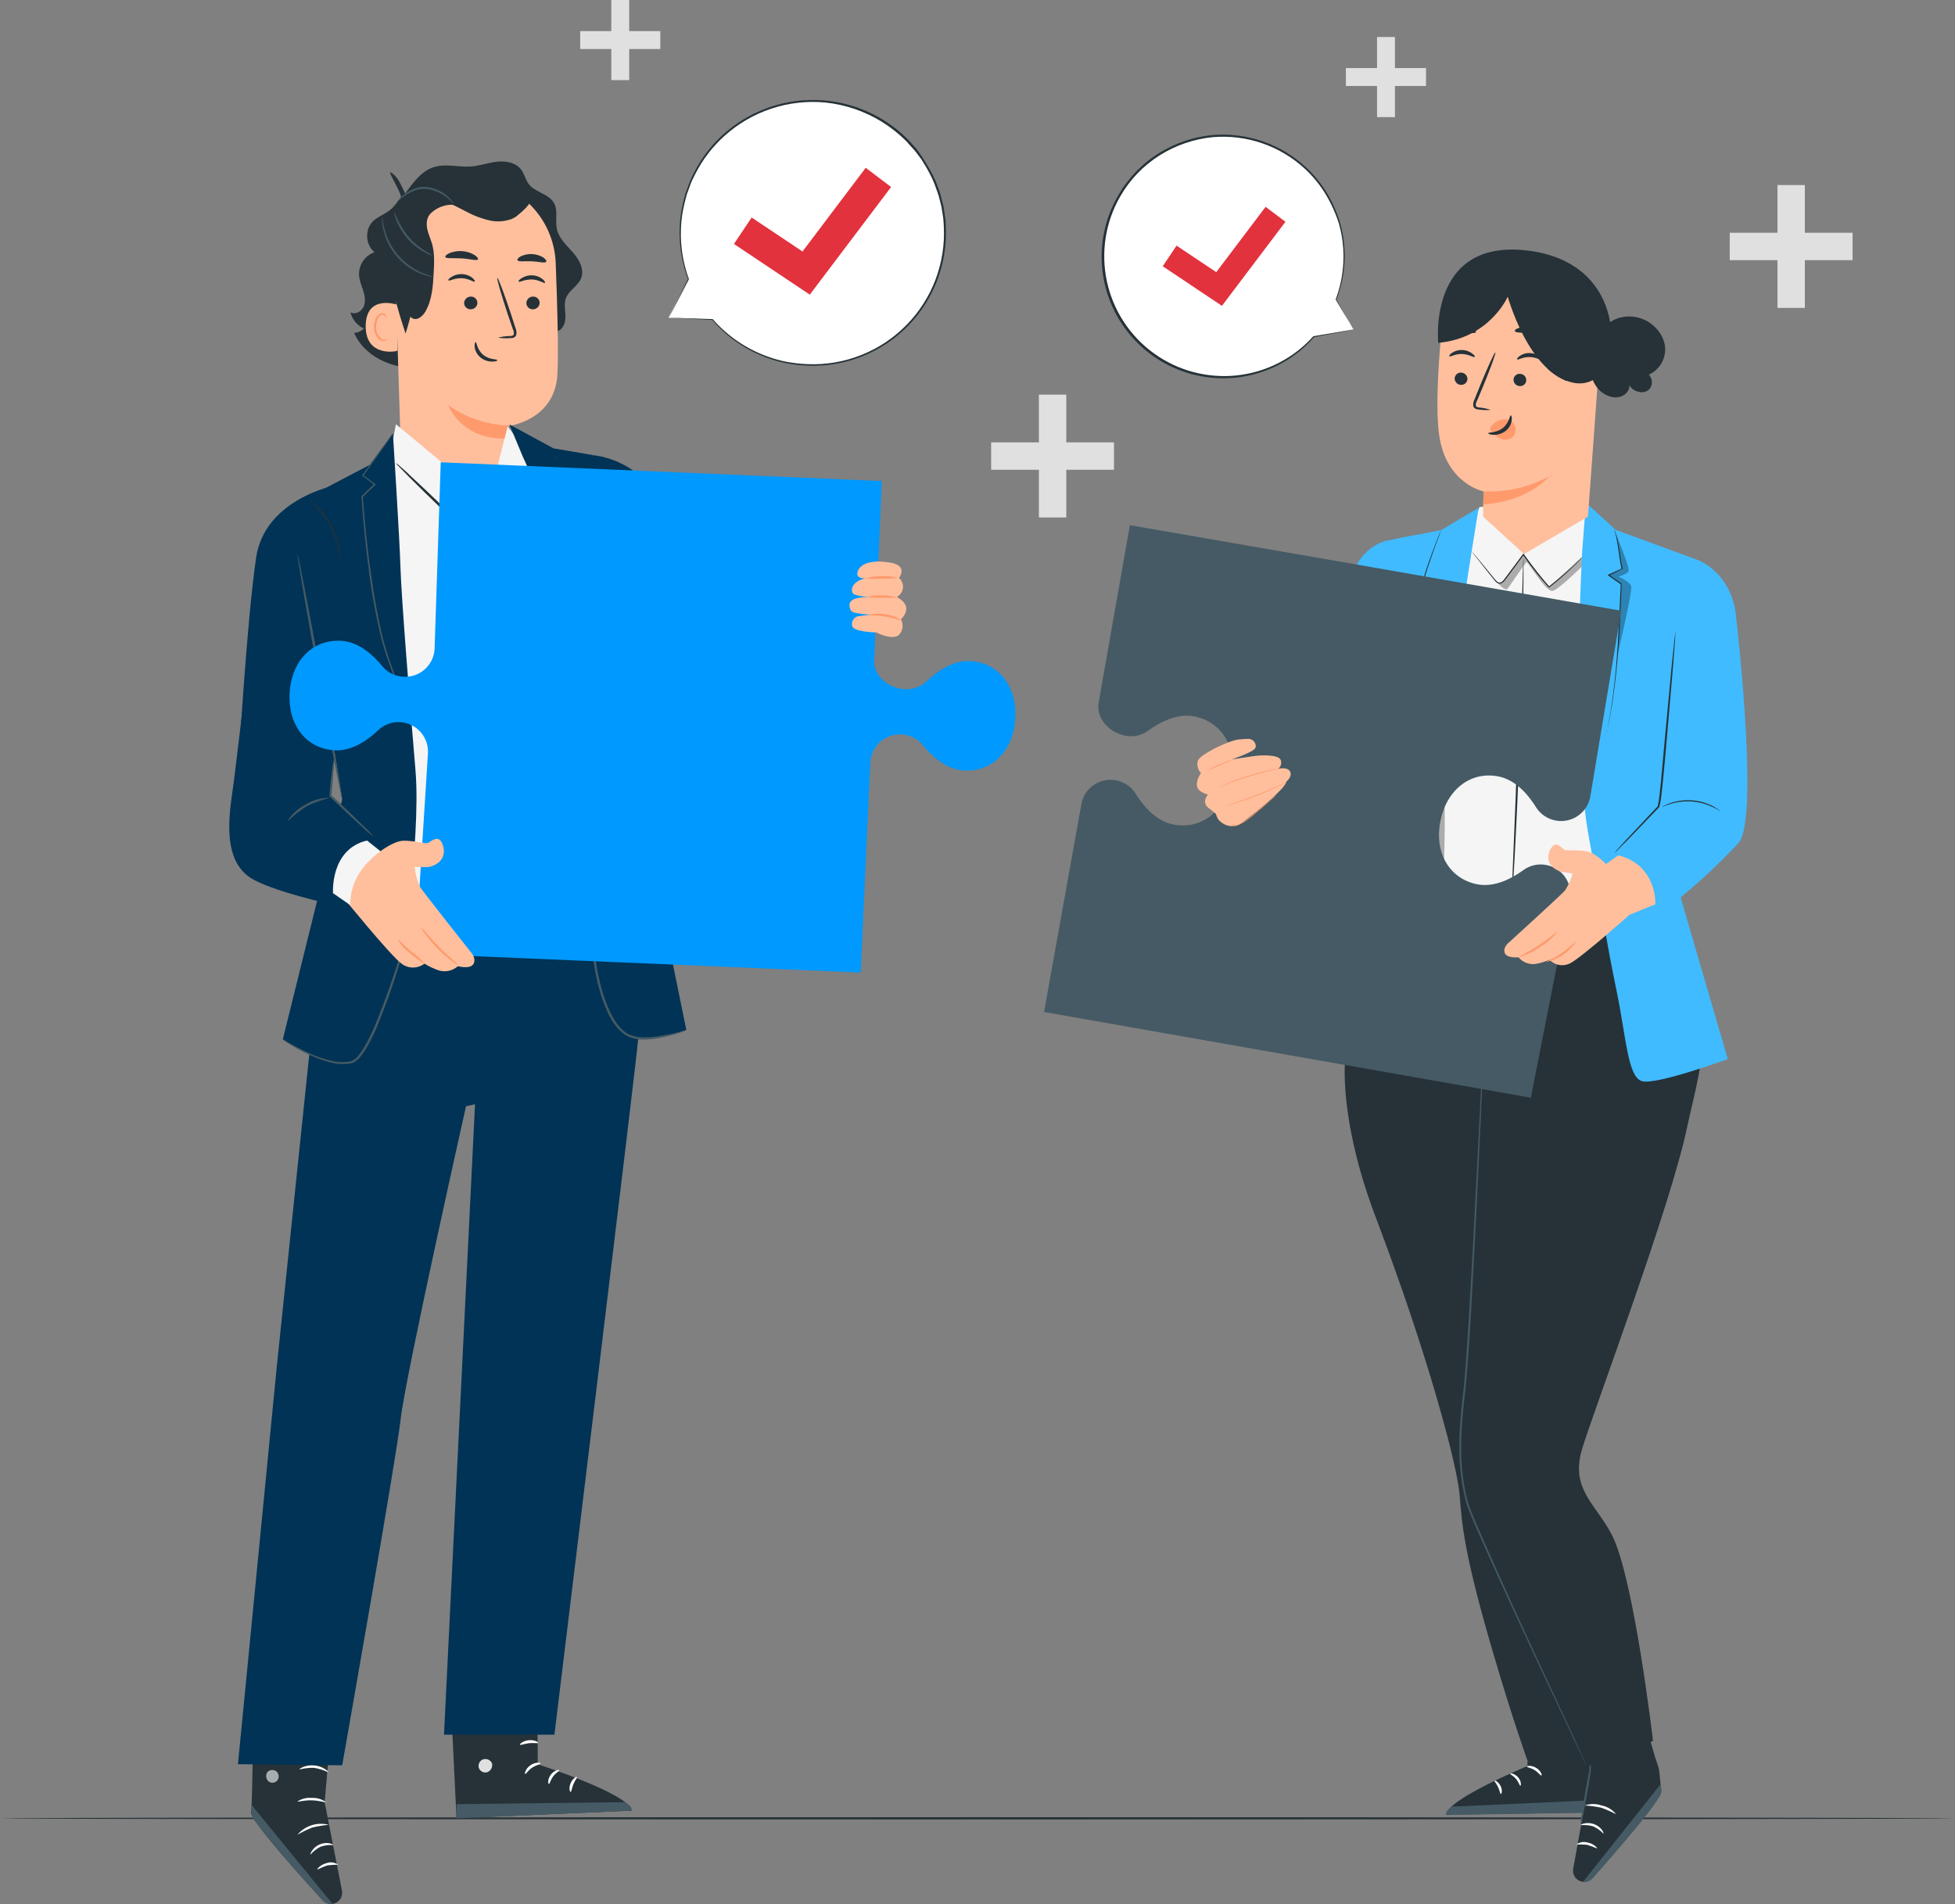 <?xml version="1.0" encoding="UTF-8"?>
<svg id="Layer_1" data-name="Layer 1" xmlns="http://www.w3.org/2000/svg" viewBox="0 0 1944.58 1894">
  <rect x="0" y="0" width="1944.58" height="1894" fill="#808080" stroke="none"/>
  <defs>
    <style>
      .cls-1 {
        fill: #ff9a6c;
      }

      .cls-1, .cls-2, .cls-3, .cls-4, .cls-5, .cls-6, .cls-7, .cls-8, .cls-9, .cls-10, .cls-11, .cls-12 {
        stroke-width: 0px;
      }

      .cls-2 {
        fill: #000;
      }

      .cls-3 {
        fill: #e0e0e0;
      }

      .cls-4 {
        fill: #455a64;
      }

      .cls-5 {
        fill: #f5f5f5;
      }

      .cls-6 {
        fill: #09f;
      }

      .cls-7 {
        fill: #035;
      }

      .cls-8 {
        fill: #40bbff;
      }

      .cls-9 {
        fill: #e2323d;
      }

      .cls-10 {
        fill: #263238;
      }

      .cls-11 {
        fill: #ffbf9d;
      }

      .cls-13 {
        opacity: .3;
      }

      .cls-14 {
        opacity: .6;
      }

      .cls-12 {
        fill: #fff;
      }
    </style>
  </defs>
  <path class="cls-10" d="M353.42,320.27c2.32,2.79,5.23,5.01,8.53,6.52-2.56,2.64-6.04,4.2-9.72,4.36,9.92,23.1,36.79,35.16,61.9,35.2,25.11.04,49.18-9.59,72.46-19.06l67.62-17.87c5.91-1.38,8.34-8.62,8.23-14.72-.1-6.09-1.58-12.43.47-18.14,2.96-7.82,12.02-12,15.11-19.76,3.5-8.83-1.96-18.67-8.23-25.79-6.28-7.12-13.85-13.92-15.91-23.22-1.83-8.54,1.44-18.18-2.82-25.79-5.25-9.39-19.02-10.56-25.4-19.21-3-4.2-4.05-9.65-7.12-13.87-5.21-7.18-15.25-9.04-24.06-8.09-8.81.95-17.29,4.16-26.14,4.8-12.14.89-24.68-3.05-36.35.47-12.84,3.87-20.69,15.29-29.02,26.33l-2.68-5.62c-2.88-6.03-6.13-12.47-12.04-15.6-3.06-1.51,13.46,24.71,10.08,25.21-1.81,2.07.68.55-1.81,2.88-2.41,2.41-.6-1.52-1.38,1.79-.78,3.32,1.18-1.6-1.04,1.31-2,2.63.37-.46-1.64,1.96,0,2.07-3.69.16-.36.89-4.09,1.01,4.14.76,0,0-2.23,2.19-4.66,4.17-7.27,5.91-4.57,2.98-9.82,5.04-13.75,8.85-8.44,8.03-7.68,23.61,1.48,30.88-4.66,1.62-8.68,4.69-11.46,8.77-2.78,4.08-4.17,8.94-3.96,13.87.25,5.29,2.49,10.42,4.12,15.58,1.63,5.17,2.63,10.89.49,15.85-2.14,4.96-8.46,8.38-13.17,5.72.87,3.52,2.53,6.79,4.85,9.58Z"/>
  <path class="cls-3" d="M625.84,0h-17.8v79.69h17.8V0Z"/>
  <path class="cls-3" d="M577.1,30.95v17.8h79.69v-17.8h-79.69Z"/>
  <path class="cls-3" d="M1060.61,392.56h-27.26v122.19h27.26v-122.19Z"/>
  <path class="cls-3" d="M985.86,440.04v27.26h122.19v-27.26h-122.19Z"/>
  <path class="cls-3" d="M1387.5,36.81h-17.8v79.69h17.8V36.81Z"/>
  <path class="cls-3" d="M1338.71,67.71v17.8h79.69v-17.8h-79.69Z"/>
  <path class="cls-3" d="M1795.25,184.09h-27.26v122.2h27.26v-122.2Z"/>
  <path class="cls-3" d="M1720.5,231.53v27.26h122.2v-27.26h-122.2Z"/>
  <path class="cls-10" d="M1944.58,1808.82c0,.59-435.52,1.09-972.25,1.09s-972.33-.5-972.33-1.09,435.26-1.17,972.29-1.17,972.29.59,972.29,1.17Z"/>
  <path class="cls-12" d="M1346.29,327.68l-39.61,7.08c-19.9,22.47-47.48,36.69-77.33,39.85-29.85,3.17-59.8-4.95-83.97-22.74-24.17-17.8-40.81-43.99-46.65-73.43-5.84-29.44-.45-60,15.1-85.67,15.55-25.67,40.14-44.6,68.94-53.06,28.8-8.46,59.71-5.85,86.68,7.33,26.97,13.18,48.03,35.96,59.05,63.88,11.02,27.92,11.2,58.95.5,86.99l17.3,29.77Z"/>
  <path class="cls-10" d="M1346.29,327.68s-.46-.67-1.26-1.97l-3.4-5.74-13.02-21.9h.71c-.09.08-.2.12-.31.12s-.23-.04-.31-.12c-.06-.08-.09-.17-.09-.27s.03-.19.09-.27c6.91-18.43,9.19-38.27,6.66-57.79-.81-6.14-2.09-12.2-3.85-18.13-2.01-6.3-4.5-12.43-7.46-18.34-6.33-13.16-15.05-25.03-25.71-35.01-12.28-11.45-26.82-20.2-42.69-25.68-15.87-5.48-32.71-7.57-49.44-6.14-18.5,1.83-36.34,7.9-52.13,17.71-16.6,10.29-30.34,24.57-39.99,41.54-14.62,25.56-19.26,55.63-13.04,84.41,6.23,28.78,22.89,54.24,46.77,71.47,23.88,17.23,53.29,25.01,82.57,21.85,29.28-3.17,56.35-17.05,75.99-38.99h.25l29.31-4.9,7.67-1.26,2.68-.42-2.47.54-7.45,1.42-29.61,5.57h.29c-13.19,15.08-29.97,26.61-48.79,33.5-23.35,8.55-48.76,9.7-72.79,3.29-24.02-6.42-45.48-20.08-61.46-39.14-15.98-19.05-25.68-42.57-27.81-67.35-2.12-24.77,3.45-49.6,15.94-71.09l3.9-6.49c1.42-2.05,2.93-4.19,4.39-6.07,2.99-3.98,6.21-7.78,9.63-11.39,1.63-1.84,3.6-3.39,5.36-5.07,1.74-1.73,3.59-3.35,5.53-4.86,3.79-3.05,7.78-5.85,11.93-8.38,16.07-9.98,34.23-16.12,53.06-17.97,17.03-1.43,34.17.73,50.31,6.35,16.14,5.62,30.91,14.57,43.37,26.27,10.77,10.16,19.56,22.23,25.92,35.6,2.93,6.08,5.36,12.38,7.28,18.84,1.75,6.02,3.01,12.16,3.77,18.38,2.45,19.73-.04,39.76-7.24,58.29l-.75-.42c.09-.07.2-.11.31-.11s.22.04.31.11l12.56,22.49,3.23,5.69,1.26,1.8Z"/>
  <path class="cls-9" d="M1215.42,304.23l-58.88-39.36,13.74-20.52,39.49,26.38,49.08-64.99,19.73,14.91-63.15,83.59Z"/>
  <path class="cls-12" d="M664.87,316.09l19.72-38.82c-8.13-21.98-10.25-45.73-6.13-68.81,4.12-23.07,14.33-44.62,29.57-62.43,15.24-17.8,34.96-31.21,57.12-38.84,22.16-7.63,45.96-9.2,68.93-4.55,20.53,4.11,39.79,13.05,56.18,26.1,16.38,13.05,29.41,29.81,38.02,48.9,8.6,19.09,12.52,39.96,11.43,60.88-1.09,20.91-7.14,41.27-17.68,59.37-10.53,18.1-25.23,33.43-42.87,44.71-17.65,11.28-37.72,18.19-58.57,20.15-20.85,1.96-41.87-1.08-61.3-8.88-19.43-7.79-36.73-20.11-50.45-35.94l-43.97-1.84Z"/>
  <path class="cls-10" d="M664.87,316.09h2.93l8.37.25,32.5,1.09-.42.67c-.07-.11-.09-.23-.06-.35.03-.12.1-.23.21-.29.1-.07.23-.09.35-.06.12.03.23.1.3.21,14.44,16.45,32.74,29.04,53.27,36.64,6.35,2.38,12.9,4.25,19.55,5.57,7.15,1.34,14.39,2.15,21.65,2.43,18.11.71,36.17-2.37,53.03-9.04,16.86-6.67,32.14-16.78,44.87-29.68,12.73-12.91,22.62-28.33,29.06-45.27,6.43-16.95,9.26-35.05,8.3-53.15-.21-2.55-.21-5.15-.5-7.71-.29-2.55-.8-5.11-1.21-7.66l-.59-3.85c-.25-1.26-.63-2.51-.92-3.77l-1.97-7.62c-.67-2.51-1.76-4.94-2.6-7.41-.82-2.51-1.77-4.97-2.85-7.37-2.16-4.86-4.6-9.59-7.33-14.15-1.42-2.26-2.68-4.61-4.19-6.83l-4.73-6.41-2.43-2.97-2.64-2.93-5.27-5.9c-7.34-7.36-15.51-13.85-24.33-19.35-17.11-10.58-36.4-17.15-56.41-19.22-18.16-1.69-36.47.41-53.78,6.18-17.3,5.77-33.22,15.07-46.73,27.32-11.82,10.7-21.57,23.47-28.77,37.69-1.55,3.39-3.48,6.62-4.65,10.05l-3.69,10.09c-1.89,6.52-3.4,13.15-4.52,19.85-3.25,21.65-1,43.77,6.53,64.32.04.12.04.25,0,.38-6.49,12.56-11.47,22.03-14.87,28.6l-3.89,7.41c-.88,1.68-1.38,2.55-1.38,2.55l1.17-2.43c.84-1.76,2.05-4.19,3.64-7.41l14.49-29.31v.38c-7.8-20.66-10.24-42.97-7.07-64.82,1.09-6.78,2.57-13.49,4.44-20.1l3.73-10.22c1.35-3.49,2.89-6.9,4.61-10.22,7.25-14.42,17.09-27.4,29.02-38.28,25.44-23.06,58.8-35.42,93.13-34.49,34.33.93,66.97,15.07,91.13,39.47l5.36,5.99,2.72,2.97,2.39,3.22,4.44,6.57c1.51,2.22,2.85,4.61,4.19,6.95,2.79,4.5,5.29,9.17,7.49,13.99,1.26,2.39,1.93,5.03,2.93,7.5,1,2.47,1.97,4.98,2.64,7.54l1.97,7.75c.3,1.26.71,2.55.96,3.85l.59,3.89c.42,2.6.79,5.19,1.21,7.79.42,2.6.33,5.23.5,7.83.95,18.35-1.93,36.7-8.47,53.87-6.54,17.17-16.58,32.8-29.5,45.87-12.91,13.07-28.41,23.31-45.5,30.06-17.09,6.75-35.4,9.86-53.76,9.14-7.35-.28-14.68-1.13-21.9-2.55-28.48-5.82-54.21-20.93-73.16-42.97l.75-.5c.07.09.11.2.11.31s-.04.22-.11.31h-.25l-32.79-1.72-8.37-.46-2.93-.08Z"/>
  <path class="cls-10" d="M1519.28,1752.03v4.77s-80.11,33.04-80.82,48.33l159.63-2.35-2.93-53.1c-11.74,5.81-24.59,9.03-37.69,9.44-13.09.4-26.12-2.01-38.2-7.09Z"/>
  <path class="cls-4" d="M1598.13,1802.79l-.71-12.56-152.72,6.91s-7.07,3.18-6.2,8.38l159.63-2.72Z"/>
  <path class="cls-12" d="M1518.78,1757.39c0,.75,3.94,1.05,7.79,3.52,3.85,2.47,5.95,5.7,6.66,5.36.72-.33-.5-4.81-5.23-7.66-4.73-2.85-9.42-2.05-9.21-1.22Z"/>
  <path class="cls-12" d="M1502.11,1764.42c0,.75,3.22,2.01,5.95,5.28,2.72,3.27,3.48,6.74,4.19,6.7.71-.04,1.21-4.48-2.22-8.38-3.43-3.9-7.91-4.36-7.91-3.61Z"/>
  <path class="cls-12" d="M1492.9,1784.62c.71,0,1.76-3.77-.33-8-2.1-4.23-5.74-5.91-6.03-5.24-.29.67,1.97,2.89,3.6,6.41,1.63,3.52,2.01,6.74,2.77,6.83Z"/>
  <path class="cls-10" d="M1633.44,1703.91l-67.97,19.01,16.96,38.53-17.63,97.53c-.49,2.68.03,5.44,1.45,7.75,1.42,2.32,3.65,4.03,6.25,4.81,2.02.57,4.17.56,6.19-.02,2.02-.58,3.84-1.72,5.24-3.29,14.99-16.75,69.85-78.98,68.55-86.56l-2.18-20.27c-.46-4.19-4.52-14.2-4.52-15.12l-12.35-42.38Z"/>
  <path class="cls-4" d="M1574.52,1872.05l77.34-97.32.38,4.44c.28,1.82.14,3.68-.41,5.44-.54,1.76-1.48,3.38-2.73,4.73-6.07,9.8-23.33,32.03-64.87,79.02-1.21,1.35-2.72,2.39-4.41,3.03-1.69.64-3.51.87-5.3.66Z"/>
  <path class="cls-12" d="M1594.91,1824.06c-2.89-3.05-6.35-5.53-10.17-7.28-4.08-1.16-8.34-1.56-12.56-1.17,0-.25,1.17-1.21,3.68-1.76,3.26-.67,6.64-.41,9.76.75,3.11,1.13,5.83,3.14,7.83,5.78,1.38,2.01,1.72,3.56,1.47,3.68Z"/>
  <path class="cls-12" d="M1588.51,1838.76c-3.24-1.41-6.55-2.63-9.93-3.64-3.52-.31-7.06-.42-10.59-.33,1.57-1.16,3.4-1.94,5.32-2.28,1.93-.33,3.9-.21,5.78.35,6.49,1.26,9.97,5.57,9.42,5.91Z"/>
  <path class="cls-12" d="M1607.51,1804.76c-4.81-2.56-9.81-4.76-14.95-6.58-5.37-1.11-10.82-1.84-16.29-2.18,5.42-1.91,11.33-1.91,16.75,0,5.72,1.1,10.85,4.21,14.49,8.75Z"/>
  <path class="cls-4" d="M1581.63,1748.22c.68,4.33.94,8.72.8,13.11-.84,5.65-2.05,12.9-3.39,20.73-1.63,9.26-3.23,17.63-4.48,23.7-.47,3.31-1.29,6.57-2.43,9.72.01-3.35.36-6.69,1.05-9.96.88-6.11,2.22-14.53,3.85-23.83,1.38-7.83,2.72-15.04,3.85-20.6-.1-4.3.16-8.6.75-12.85Z"/>
  <path class="cls-10" d="M1678.33,1120.37c5.36-25.84,18.93-72.57,13.61-94.1-12.56-49.87-34.13-78.73-63.82-142.04h-22.07l-211.81-3.69-17.34,38.44c-19.26,51.8-32.41,82.71-37.69,120.6-6.24,43.64,4.69,106.87,28.98,170.73,52.35,137.82,81.58,248.03,83.75,277.73,2.18,29.69,5.15,60.34,32.71,154.36,20.06,68.64,34.92,109.63,34.92,109.63,20.94,11.81,43.01,14.99,63.15,3.52l61.48-23.7s-18.85-161.85-40.83-204.82c-15.83-30.9-41.87-45.56-29.65-85.85,12.23-40.29,88.19-241.46,104.61-320.82Z"/>
  <path class="cls-4" d="M1430.42,989.67c.31.34.59.7.84,1.09l2.35,3.22,8.96,12.77,33.5,48.28v.42c-1.63,18.09-2.26,39.07-3.39,62.48-1.13,23.41-2.35,49.12-3.64,76.76-1.3,27.64-3.01,57.2-4.6,88.15-1.59,30.95-3.43,63.36-6.53,96.65-3.22,27.68-6.07,54.9-3.73,81.03.63,6.53,1.42,12.98,2.64,19.31,1.07,6.26,2.61,12.43,4.61,18.47,4.18,11.73,9.46,23.12,14.28,34.17,19.56,44.27,37.69,83.75,53.1,117.05l36.52,78.56,9.84,21.44c1.05,2.39,1.89,4.19,2.51,5.57.63,1.38.8,1.93.8,1.93,0,0-.38-.59-1.01-1.84l-2.68-5.49c-2.39-4.94-5.78-12.1-10.17-21.23l-36.89-78.43c-15.41-33.17-33.88-72.66-53.52-116.88-4.86-11.1-9.97-22.32-14.45-34.3-2.01-6.11-3.57-12.37-4.65-18.72-1.26-6.41-2.1-12.9-2.72-19.47-2.39-26.42.46-53.81,3.68-81.49,3.1-33.12,4.69-65.58,6.58-96.32,1.88-30.74,3.31-60.51,4.77-88.15,1.47-27.64,2.72-53.39,3.94-76.76,1.22-23.37,1.97-44.39,3.73-62.48v.37c-14.16-20.94-25.38-37.31-33.12-48.62l-8.71-12.94-2.18-3.35c-.26-.4-.47-.82-.63-1.26Z"/>
  <path class="cls-5" d="M1458.64,537.2l13.02-32.88,77.51-4.18,31.66,4.18,3.48,9.13,21.48,380.15s-75.08,15.16-112.61,9.88c-37.52-5.27-81.7-22.4-81.7-22.4v-216.21l47.15-127.68Z"/>
  <path class="cls-10" d="M1575.31,552.65s0,.25-.54.67l-1.68,1.89c-1.46,1.63-3.68,4.19-6.62,6.87-7.99,7.93-16.47,15.35-25.38,22.23l-.38.3-.29-.38c-8.39-9.19-16.16-18.91-23.28-29.11-.79-1.13-1.55-2.3-2.3-3.35h.96c-6.66,8.92-12.94,17.38-18.64,25.12-.74.99-1.61,1.86-2.6,2.6-.5.4-1.08.69-1.7.87-.62.17-1.27.22-1.91.14-1.19-.26-2.27-.87-3.1-1.76-.84-.84-1.47-1.72-2.14-2.51l-7.37-9.21-10.55-13.36-2.8-3.64c-.34-.41-.65-.84-.92-1.3l1.09,1.17,2.97,3.52,10.85,13.11,7.46,9.13c1.34,1.59,2.68,3.52,4.69,3.85,2.01.33,3.81-1.42,5.2-3.22l18.55-25.13.46-.67.46.67,2.26,3.31c7.11,10.16,14.83,19.88,23.12,29.1h-.71c8.93-6.78,17.47-14.07,25.59-21.81,2.97-2.85,5.23-5.11,6.83-6.66l1.8-1.76c.18-.25.39-.47.63-.67Z"/>
  <g class="cls-13">
    <path class="cls-2" d="M1486.74,576.77s9.84,12.1,12.56,9.04c2.72-3.06,17.34-25.59,19.05-26.5,1.72-.92,19.35,30.65,26.26,28.47,6.91-2.17,31.53-26.84,31.53-26.84l.46-9.67-35.85,32.62-25.42-32.54-21.44,27.85s-4.52,3.69-7.16-2.43Z"/>
  </g>
  <path class="cls-10" d="M1503.24,905.8c-.1-1.19-.1-2.38,0-3.56,0-2.51,0-5.95.33-10.22.38-9.05.88-21.82,1.51-37.69,1.34-31.7,3.14-75.38,4.81-123.83,1.68-48.45,2.89-92.13,3.77-123.87.42-15.7.8-28.48,1.05-37.69.17-4.27.29-7.67.37-10.18,0-1.19.1-2.38.3-3.56.1,1.18.1,2.38,0,3.56v10.22c0,9.09-.21,21.86-.38,37.69-.46,31.7-1.47,75.38-3.1,123.91-1.63,48.54-3.73,92.13-5.44,123.83-.92,15.66-1.67,28.43-2.22,37.69-.3,4.18-.54,7.66-.75,10.22,0,1.16-.09,2.32-.25,3.48Z"/>
  <g class="cls-13">
    <path class="cls-2" d="M1434.94,752.35l-40.7,267.22,3.14,28.94c3.56,4.19,10.72,2.72,14.32-1.3,3.26-4.36,5.2-9.56,5.61-14.99,15.62-92.42,24-186.4,17.63-279.86Z"/>
  </g>
  <path class="cls-8" d="M1377.65,538.2c-7.47,2.41-14.25,6.59-19.75,12.19-5.5,5.6-9.56,12.45-11.83,19.97l-48.49,171.06,39.78,117.25,41.54-70.69,29.32-255.82-30.57,6.03Z"/>
  <path class="cls-8" d="M1433.68,527.23l-46.06,9-12.9,244.52c0,3.01,3.01,50.25,3.01,50.25l-79.56,177.64c17.75,31.66,65.75,46.52,99.58,54.44,0,0,34.26-242.88,36.47-296.4,2.22-53.52,36.6-261.6,36.6-261.6l-37.15,22.15Z"/>
  <path class="cls-10" d="M1308.14,988.5l.3-.8,1-2.35,3.85-8.96c3.39-7.83,8.37-19.14,14.49-33.25l49.58-112.56v.25c-.38-12.1-.84-24.67-1.42-37.69-1.34-28.94-2.93-56.54-3.98-81.62-1.05-25.09-1.72-47.74-1.93-66.75-.21-19.01,0-34.38,0-44.97,0-5.28.21-9.38.29-12.23v-4.27,16.5c0,10.59,0,26,.3,44.97.29,18.97,1,41.58,2.18,66.71,1.17,25.12,2.59,52.68,4.18,81.62.59,12.85,1.05,25.46,1.38,37.69v.25l-49.92,112.44c-6.28,14.03-11.31,25.12-14.83,33.08-1.72,3.85-3.1,6.83-4.19,8.88-.46,1-.79,1.76-1.09,2.3-.04.26-.11.51-.21.75Z"/>
  <path class="cls-10" d="M1432.05,740.13s0-.21-.21-.59l-.42-1.72c-.38-1.59-.88-3.77-1.51-6.57-1.21-5.74-2.89-14.07-4.48-24.5-1.59-10.43-3.1-22.78-4.18-36.64-1.09-13.86-2.18-29.06-2.93-45.06-.25-5.99-.54-11.85-.8-17.59l-.38-8.37v-8.5s.51-.21.59,0c.09.21.29,0,.42.33h-.8l12.31-8.63v.92l-13.48-6.74h-.38v-.38c2.01-7.58,4.44-14.36,6.53-20.31,2.09-5.95,4.18-11.14,5.74-15.37,1.55-4.23,2.97-7.49,3.89-9.76.46-1.05.84-1.88,1.09-2.55.25-.67.42-.84.42-.84-.06.32-.16.63-.3.92l-.92,2.6c-.88,2.35-2.09,5.65-3.68,9.84-1.59,4.19-3.43,9.42-5.49,15.41-2.05,5.99-4.39,12.57-6.36,20.31l-.25-.54,13.4,6.16.84.37-.75.54-12.27,8.63h-.79s.42-.3.38-.3c.03.02.07.03.11.03.04,0,.07,0,.11-.03h.21v3.6l.21,4.19c0,2.77.25,5.61.38,8.37.25,5.74.54,11.6.8,17.59.75,16,1.67,31.2,2.85,45.02,1.17,13.82,2.59,26.26,4.19,36.64,1.59,10.38,3.06,18.72,4.18,24.49.54,2.81,1.01,5.03,1.3,6.62,0,.71.25,1.3.33,1.72.09.42.13.67.13.67Z"/>
  <path class="cls-8" d="M1660.15,853.16l29.31-295.86-82.37-30.19s-19.31-17.76-29.57-26.93l-3.64,46.4s-11.14,189.91,6.41,285.56c17.55,95.65,15.08,92.38,27.89,154.61,9.34,45.27,10.89,84.8,25.12,88.78,14.24,3.98,85.26-22.02,85.26-22.02l-58.42-200.34Z"/>
  <path class="cls-8" d="M1689.43,557.3s32.24,12.27,37.1,53.77c3.56,30.65,22.4,205.74,2.68,227.56-23.59,25.36-49.39,48.57-77.09,69.35l-46.06-59.92,43.72-48.07,24.67-212.11,14.99-30.57Z"/>
  <path class="cls-10" d="M1598.01,729.95c-.02-.19-.02-.39,0-.59,0-.42,0-.96.3-1.63.31-1.51.72-3.6,1.26-6.28,1-5.44,2.51-13.36,3.89-23.2,2.93-19.68,5.44-47.03,6.87-77.34.33-7.15.67-14.13,1-20.94,0-3.39.3-6.7.46-9.97l.25-4.81v-3.52c.02-.18.02-.36,0-.54.11.04.23.04.33,0h.34-.75l-12.27-8.67-.71-.46.79-.38,13.4-6.16-.25.51c-1.18-5.4-2.08-10.85-2.72-16.33-.63-4.86-1.22-9-1.89-12.35-.67-3.35-1.38-5.95-1.89-7.7l-.67-1.97c0-.42-.21-.67,0-.67.11.2.21.41.3.63,0,.46.46,1.09.75,1.93.89,2.5,1.6,5.06,2.14,7.67.75,3.39,1.43,7.54,2.14,12.35.69,5.46,1.65,10.89,2.89,16.25v.33h-.34l-13.19,6.57v-.84l12.31,8.58h-.79c.12-.1.26-.18.42-.21.14-.04.28-.04.42,0v4.6c0,1.59,0,3.18-.21,4.81,0,3.27-.29,6.58-.42,9.97-.34,6.74-.63,13.74-.96,20.94-1.07,25.92-3.49,51.76-7.25,77.43-1.51,9.84-3.14,17.72-4.19,23.16-.63,2.64-1.09,4.73-1.46,6.24-.17.67-.3,1.21-.38,1.63.17.79.12.96.08.96Z"/>
  <path class="cls-10" d="M1711.45,807.05s-2.89-1.93-7.83-4.19c-2.91-1.41-5.94-2.57-9.05-3.47-3.82-1.06-7.73-1.76-11.68-2.1-3.95-.25-7.92-.14-11.85.33-3.21.42-6.38,1.12-9.47,2.1-5.27,1.63-8.37,3.35-8.37,3.14.63-.53,1.34-.96,2.09-1.3.83-.46,1.68-.86,2.56-1.22,1.14-.54,2.32-1.02,3.52-1.42,3.12-1.08,6.33-1.86,9.59-2.35,8.02-1.16,16.2-.55,23.95,1.8,3.13.97,6.18,2.21,9.09,3.73,1.13.58,2.22,1.22,3.27,1.93.82.48,1.62,1.01,2.38,1.59.65.4,1.26.88,1.8,1.42Z"/>
  <g class="cls-13">
    <path class="cls-2" d="M1607.14,530.91s14.86,34.67,12.56,37.69c-2.3,3.01-9.88,4.94-9.88,4.94,0,0,12.81,5.57,12.81,10.47,0,9.8-13.78,67.76-13.78,67.76l3.39-70.81-12.27-8.38,13.4-6.24-6.24-35.43Z"/>
  </g>
  <path class="cls-10" d="M1666.43,628.52c.11.81.11,1.63,0,2.43,0,1.8-.25,4.19-.42,6.91-.46,6.32-1.13,14.91-1.93,25.42-1.88,21.74-4.39,51.22-7.2,83.75-.96,10.14-1.84,19.98-2.72,29.32-.44,4.69-.95,9.25-1.51,13.69-.41,4.34-1.17,8.64-2.26,12.85l-31.95,33.21-9.05,9.05c-1.01,1.14-2.13,2.18-3.35,3.1.86-1.25,1.85-2.42,2.93-3.48l8.63-9.47,31.16-33.12v.33c.99-4.13,1.67-8.33,2.05-12.56.5-4.39.96-8.96,1.42-13.65.84-9.38,1.72-19.22,2.64-29.31,3.06-32.54,5.82-62.02,7.83-83.75,1.09-10.51,2.01-19.1,2.64-25.38.34-2.77.63-5.07.84-6.87-.02-.83.06-1.66.25-2.47Z"/>
  <path class="cls-6" d="M1306.3,710.73l-31.95,71.19-30.15-33.8-40.24,28.39,47.28,75.84c14.87,19.05,29.06,32.03,45.23,29.98,3.25-.45,6.45-1.22,9.55-2.3,22.2-7.58,37.48-22.49,43.26-45.23l18.3-91.75-61.27-32.33Z"/>
  <path class="cls-10" d="M1309.6,837.87c-.28-.99-.49-2-.63-3.01-.33-1.93-.92-4.73-1.72-8.17-.79-3.43-1.88-7.45-3.31-11.89-1.42-4.44-3.22-9.21-5.36-14.11-2.14-4.9-4.52-9.47-6.78-13.53-2.26-4.06-4.57-7.58-6.53-10.47-1.97-2.89-3.68-5.23-4.86-6.79-.65-.78-1.26-1.61-1.8-2.47.75.69,1.44,1.45,2.05,2.26,1.3,1.51,3.06,3.77,5.11,6.62,2.05,2.85,4.18,6.41,6.74,10.43,2.53,4.4,4.84,8.93,6.91,13.57,2.14,4.94,3.89,9.8,5.32,14.24,1.42,4.44,2.43,8.37,3.14,12.02.71,3.64,1.17,6.28,1.42,8.37.18.97.28,1.95.29,2.93Z"/>
  <path class="cls-10" d="M1485.78,257.33l-.25,1.09c.21-.21.21-.71.25-1.09Z"/>
  <path class="cls-11" d="M1579.5,513.95l14.45-198.49c.21-4.38-1.24-8.68-4.04-12.05-2.81-3.37-6.77-5.57-11.12-6.16l-92.13-26.09c-29.65-4.19-50.46,32.08-53.18,61.85-3.02,33.08-5.4,73.62-2.18,98.45,6.49,49.96,44.43,57.37,44.43,57.37-.8,24.62-.5,25.12-.5,25.12l40.66,37.19,63.61-37.19Z"/>
  <path class="cls-10" d="M1446.92,376.22c-.07,1.66.51,3.28,1.63,4.52,1.11,1.24,2.66,1.99,4.32,2.1.81.09,1.63.01,2.41-.22.78-.23,1.51-.62,2.14-1.14.63-.52,1.14-1.16,1.52-1.88.38-.72.61-1.51.68-2.32.06-1.66-.53-3.28-1.64-4.51-1.11-1.23-2.66-1.99-4.31-2.11-.81-.09-1.63-.01-2.41.22-.78.23-1.51.62-2.14,1.14-.63.52-1.14,1.16-1.52,1.88-.38.72-.61,1.51-.68,2.32Z"/>
  <path class="cls-10" d="M1441.6,354.53c.75.84,5.7-2.6,12.57-2.39,6.87.21,11.81,3.81,12.56,2.97.75-.84-.38-1.88-2.51-3.56-2.92-2.14-6.43-3.32-10.05-3.39-3.56-.11-7.07.91-10.01,2.93-2.18,1.38-2.85,2.89-2.56,3.43Z"/>
  <path class="cls-10" d="M1505.46,377.44c-.07,1.66.51,3.28,1.63,4.52,1.11,1.24,2.66,1.99,4.32,2.1.81.09,1.63.01,2.41-.22.78-.23,1.51-.62,2.14-1.14.63-.52,1.14-1.16,1.52-1.88.38-.72.61-1.51.67-2.32.07-1.66-.51-3.28-1.63-4.52-1.11-1.24-2.66-1.99-4.32-2.1-.81-.09-1.63-.02-2.42.21-.79.23-1.51.62-2.14,1.14-.63.52-1.15,1.16-1.52,1.89-.38.72-.6,1.52-.67,2.33Z"/>
  <path class="cls-10" d="M1509.02,357.55c.8.84,5.74-2.6,12.56-2.39,6.83.21,11.81,3.81,12.57,2.97.75-.84-.38-1.88-2.51-3.52-2.92-2.16-6.43-3.36-10.05-3.43-3.56-.11-7.07.91-10.01,2.93-2.14,1.55-2.93,3.06-2.56,3.43Z"/>
  <path class="cls-10" d="M1482.68,407.75c-3.58-1.26-7.31-2.05-11.1-2.35-1.76-.21-3.39-.63-3.64-1.84-.11-1.81.34-3.61,1.3-5.15,1.76-4.18,3.64-8.37,5.57-13.19,7.75-18.8,13.4-34.26,12.56-34.59-.84-.34-7.66,14.7-15.41,33.5-1.84,4.61-3.64,9.04-5.32,13.27-1.18,2.08-1.58,4.52-1.13,6.87.24.62.63,1.17,1.11,1.63.49.46,1.07.8,1.7,1.01.97.29,1.96.46,2.98.5,3.77.57,7.59.68,11.39.34Z"/>
  <path class="cls-1" d="M1475.65,488.83c23.37,1,46.56-4.5,67-15.87,2.97-6.87-13.32,24.83-67.38,28.89l.38-13.02Z"/>
  <path class="cls-1" d="M1483.18,424.09c1.6-2.23,3.72-4.04,6.18-5.26,2.46-1.22,5.18-1.82,7.93-1.73,1.8.08,3.55.59,5.1,1.5,1.55.9,2.86,2.17,3.82,3.69.94,1.72,1.38,3.66,1.3,5.62-.09,1.96-.71,3.85-1.8,5.48-1.3,1.67-3.06,2.91-5.07,3.57-2.01.66-4.17.7-6.2.11-3.78-1.36-7.18-3.6-9.93-6.53-.88-.72-1.59-1.62-2.09-2.64-.25-.56-.35-1.18-.28-1.79.07-.61.29-1.19.66-1.69"/>
  <path class="cls-10" d="M1502.74,413.16c-1.13,0-1.34,7.33-7.87,12.57-6.53,5.23-14.41,4.18-14.53,5.11-.12.92,1.76,1.51,5.11,1.68,4.36.18,8.64-1.17,12.1-3.81,3.32-2.56,5.51-6.32,6.11-10.47.46-3.31-.42-5.07-.92-5.07Z"/>
  <path class="cls-10" d="M1506.8,329.4c.63,1.88,7.49,1.21,15.53,2.39,8.04,1.17,14.49,3.6,15.58,1.97.5-.8-.59-2.6-3.14-4.48-3.44-2.29-7.37-3.72-11.47-4.19-4.1-.62-8.29-.26-12.23,1.05-3.01.75-4.52,2.18-4.27,3.27Z"/>
  <path class="cls-10" d="M1444.7,330.78c1.17,1.59,5.95,0,11.6,0s10.47,1.34,11.64-.25c.5-.8-.21-2.34-2.26-3.89-2.75-1.9-6.04-2.9-9.38-2.85-3.35-.02-6.62.99-9.38,2.89-2.05,1.76-2.72,3.35-2.22,4.1Z"/>
  <path class="cls-4" d="M1538.29,860.52c-3.94-.81-8.01-.8-11.95.05-3.94.84-7.65,2.5-10.92,4.85-10.39,7.62-28.18,17.75-46.07,14.24-27.76-5.49-42.84-31.53-36.64-62.81,6.2-31.28,29.94-49.96,57.75-44.48,17.96,3.52,30.61,19.6,37.36,30.62,2.14,3.4,4.95,6.32,8.26,8.6,3.31,2.27,7.06,3.83,11,4.59,3.8.75,7.72.74,11.52-.02,3.8-.76,7.42-2.27,10.64-4.43,3.22-2.16,5.98-4.94,8.13-8.17s3.64-6.85,4.38-10.66l30.82-185.35-290.29-50.71-198.41-34.38-30.99,175.88c-3.14,16,10.3,30.19,26.3,33.5,3.94.81,8,.78,11.93-.07,3.93-.85,7.64-2.51,10.89-4.87,10.38-7.62,28.22-17.75,46.06-14.24,27.81,5.49,42.88,31.53,36.68,63.02-6.2,31.49-29.98,49.96-57.79,44.47-17.92-3.52-30.61-19.6-37.35-30.61-2.14-3.41-4.94-6.34-8.26-8.62-3.31-2.28-7.06-3.85-11.01-4.61-3.81-.77-7.73-.78-11.54-.03-3.81.76-7.43,2.26-10.65,4.43-3.22,2.17-5.98,4.95-8.12,8.19-2.14,3.24-3.61,6.87-4.33,10.69l-37.19,207.12,291.96,51.38,171.27,30.15,20.94,3.73,38.74-196.53c.82-3.82.86-7.76.14-11.59-.73-3.83-2.21-7.49-4.37-10.74-2.15-3.26-4.94-6.04-8.19-8.21-3.25-2.16-6.9-3.65-10.73-4.39Z"/>
  <path class="cls-11" d="M1249.13,742.81c.04-1.05-.14-2.09-.52-3.07-.39-.97-.97-1.86-1.71-2.59-.75-.74-1.64-1.31-2.61-1.68-.98-.37-2.03-.54-3.07-.49-2.43,0-5.57.29-9.42.67-10.01,1.01-39.61,15.58-40.41,21.44-.54,2.1-.53,4.3.04,6.39.56,2.09,1.66,4,3.18,5.54,0,0-5.78,7.66-3.69,14.03,1.84,5.4,10.56,7.29,10.56,7.29,0,0-6.45,7.49,0,12.85,2.3,1.84,6.95,5.4,8,6.62.42,1.6,1.04,3.15,1.84,4.6,1.45,2.04,3.33,3.75,5.49,5.01,2.17,1.26,4.58,2.03,7.07,2.28h1.68c3.21.31,6.42-.61,8.96-2.6,11.56-8.84,44.31-34.47,44.94-41.58,0,0,6.24-4.86,3.81-9.93-2.43-5.07-11.77-2.89-11.77-2.89,1.27-1.02,2.18-2.42,2.61-3.99.42-1.57.33-3.24-.26-4.76-2.14-5.36-18.68-4.9-26.17-3.9-5.99.75-22.65,3.48-22.65,3.48,0,0,22.2-7.62,23.49-11.39.26-.42.48-.87.63-1.34Z"/>
  <path class="cls-1" d="M1279.79,777.7c-.7.53-1.44.99-2.22,1.38-1.47.8-3.6,1.93-6.32,3.27-5.36,2.68-12.98,6.03-21.52,9.34-8.54,3.31-16.46,5.95-22.2,7.79-2.85.92-5.15,1.59-6.78,2.09-.82.27-1.66.48-2.51.63.79-.38,1.59-.7,2.43-.96l6.7-2.3c5.69-1.97,13.48-4.73,22.07-8,8.59-3.26,16.12-6.57,21.57-9.09l6.45-3.06c.75-.42,1.54-.78,2.35-1.09Z"/>
  <path class="cls-1" d="M1272.84,764.67c-.79.27-1.6.45-2.43.54-1.55.3-3.81.71-6.62,1.34-5.57,1.21-13.15,3.31-21.44,5.95-4.19,1.3-8.12,2.47-11.68,3.68-3.56,1.22-6.7,2.56-9.3,3.64-2.59,1.09-4.69,2.14-6.16,2.8-.72.41-1.47.75-2.26,1.01l.54-.38,1.59-.92c1.38-.75,3.43-1.84,6.03-3.01,2.59-1.17,5.74-2.56,9.3-3.85,3.56-1.3,7.54-2.47,11.68-3.77,7.1-2.29,14.31-4.2,21.61-5.74,2.77-.54,5.07-.88,6.66-1.09l2.47-.21Z"/>
  <path class="cls-1" d="M1225.35,755.71c-1.12.75-2.31,1.38-3.56,1.88-2.26,1.05-5.44,2.39-8.96,3.85-3.52,1.47-6.62,2.85-8.88,3.89-1.19.62-2.42,1.17-3.69,1.63,1.05-.86,2.21-1.57,3.43-2.14,2.86-1.57,5.81-2.97,8.84-4.19,3.52-1.47,6.7-2.72,9-3.64,1.23-.54,2.5-.98,3.81-1.3Z"/>
  <path class="cls-1" d="M1269.36,790.67c-.45.63-.95,1.22-1.51,1.76-1.05,1.05-2.59,2.56-4.56,4.19-3.94,3.64-9.63,8.37-15.83,13.53-1.51,1.3-2.97,2.68-4.52,3.85-1.44,1.17-2.95,2.25-4.52,3.22-2.66,1.7-5.57,2.98-8.63,3.77-2.06.56-4.2.74-6.32.54-.58-.02-1.15-.09-1.72-.21h-.59c.77-.05,1.54-.05,2.31,0,2.08.05,4.16-.23,6.15-.84,2.97-.84,5.79-2.13,8.38-3.81,1.54-.99,3.02-2.07,4.44-3.22,1.51-1.17,2.93-2.51,4.48-3.85,6.2-5.28,11.98-9.84,16-13.32l4.69-4.19c.55-.52,1.14-.99,1.76-1.42Z"/>
  <path class="cls-11" d="M1597.72,859.81s-10.38-11.14-19.14-12.94c-8.75-1.8-20.94-.25-22.99-1.76-2.05-1.51-6.66-7.45-10.8-3.77-4.15,3.69-10.85,18.38,6.87,25.59l12.56,2.05c-1.66,5.92-4.18,11.57-7.5,16.75-3.85,4.48-55.65,51.63-55.65,51.63,0,0-6.24,4.52-4.44,10.35,1.8,5.82,13.82,4.6,13.82,4.6,2.01,2.43,4.6,4.31,7.53,5.47,2.93,1.16,6.1,1.55,9.22,1.15,4.84-.85,9.56-2.26,14.07-4.18,2.61,2.75,6.05,4.58,9.79,5.19,3.75.61,7.59-.02,10.94-1.8,12.06-6.32,63.49-52.22,63.49-52.22l-12.94-45.6-14.83-.5Z"/>
  <path class="cls-11" d="M1609.73,850.85l-12.9,9c16,16.12,28.14,30.44,24.83,49.79l24.88-10.09s2.14-38.69-36.81-48.7Z"/>
  <path class="cls-1" d="M1549.51,926.64c-4.87,6.13-10.82,11.32-17.54,15.33-6.32,4.58-13.41,8-20.94,10.09-.25-.63,9.17-4.9,19.76-11.93,10.6-7.04,18.26-13.95,18.72-13.49Z"/>
  <path class="cls-1" d="M1567.56,936.61c-3.3,5.15-7.59,9.6-12.62,13.09-5.03,3.48-10.7,5.94-16.69,7.22-.21-.63,7.33-3.39,15.37-9.05,8.04-5.65,13.32-11.6,13.94-11.26Z"/>
  <path class="cls-5" d="M828.53,621.62l15.75-9.42,20.73,55.86-16.79,10.38-19.68-56.82Z"/>
  <path class="cls-11" d="M552.73,261.31c-.89-21.65-9.91-42.17-25.23-57.49-15.33-15.31-35.86-24.3-57.51-25.18h-4.44c-48.32.8-74.58,42.3-72.44,90.54l6.11,194.31,76.34,29.31,29.52-27.13c0-13.61,0-41.87.29-41.87s46.61-5.28,49.08-51.55c1.21-22.82-.09-69.1-1.72-110.93Z"/>
  <path class="cls-1" d="M505.36,423.33c-21.4-.91-42.08-7.96-59.59-20.31,0,0,13.07,35.43,59.47,33.17l.12-12.86Z"/>
  <path class="cls-10" d="M536.77,301.27c-.04,1.73-.77,3.37-2.01,4.57-1.25,1.2-2.92,1.86-4.65,1.84-.84.04-1.69-.09-2.48-.39-.79-.3-1.51-.75-2.13-1.33-.61-.58-1.1-1.28-1.43-2.06-.33-.78-.5-1.61-.5-2.46.04-1.72.76-3.36,2-4.56s2.9-1.86,4.62-1.85c.84-.03,1.68.1,2.48.4.79.3,1.51.75,2.13,1.33.61.58,1.1,1.28,1.44,2.05.34.77.52,1.61.53,2.45Z"/>
  <path class="cls-10" d="M542.05,281.37c-.88.84-5.74-3.1-12.86-3.35-7.12-.25-12.56,3.06-13.19,2.14-.63-.92.54-1.93,2.89-3.48,3.15-2.01,6.86-2.99,10.59-2.81,3.71.14,7.27,1.46,10.18,3.77,2.14,1.76,2.8,3.35,2.39,3.73Z"/>
  <path class="cls-10" d="M474.88,301.27c-.05,1.73-.78,3.36-2.03,4.56-1.24,1.2-2.91,1.86-4.63,1.85-.84.03-1.69-.1-2.48-.4-.79-.3-1.52-.75-2.13-1.33-.61-.58-1.1-1.28-1.44-2.05-.34-.77-.52-1.61-.53-2.45.07-1.72.79-3.35,2.04-4.55,1.24-1.2,2.9-1.86,4.62-1.86.84-.03,1.69.1,2.48.4.79.3,1.52.75,2.13,1.33.61.58,1.1,1.28,1.44,2.05.34.77.52,1.61.53,2.45Z"/>
  <path class="cls-10" d="M472.2,280.16c-.84.8-5.69-3.1-12.81-3.39-7.12-.29-12.57,3.1-13.23,2.18-.67-.92.54-1.93,2.89-3.48,3.17-2.01,6.89-2.99,10.64-2.81,3.69.16,7.25,1.46,10.17,3.73,2.1,1.8,2.77,3.39,2.35,3.77Z"/>
  <path class="cls-10" d="M495.48,335.9c3.8-1.04,7.71-1.59,11.64-1.63,1.84,0,3.56-.38,3.94-1.63.21-1.86-.14-3.74-1.01-5.4-1.51-4.48-3.14-9.17-4.81-14.07-6.66-20.02-11.39-36.43-10.55-36.73.84-.29,6.83,15.75,13.48,35.76,1.59,4.94,3.14,9.63,4.56,14.15,1.08,2.23,1.31,4.77.67,7.16-.3.63-.73,1.18-1.26,1.63-.54.44-1.16.76-1.84.93-1.02.21-2.06.31-3.1.29-3.91.32-7.85.16-11.73-.46Z"/>
  <path class="cls-10" d="M475.43,257.96c-1.05,1.8-7.88-.42-16.25-.92-8.38-.5-15.49.46-16.25-1.42-.33-.92,1.13-2.51,4.19-3.85,3.99-1.61,8.29-2.28,12.58-1.97,4.29.31,8.45,1.6,12.17,3.77,2.81,1.8,4.02,3.56,3.56,4.4Z"/>
  <path class="cls-10" d="M543.22,260.48c-1.51,1.55-7.25-.25-14.24-.54-6.99-.29-12.9.75-14.2-.96-.59-.84.38-2.43,3.01-3.89,3.61-1.75,7.6-2.56,11.61-2.35,4.01.21,7.89,1.44,11.3,3.56,2.43,1.93,3.18,3.39,2.51,4.19Z"/>
  <path class="cls-11" d="M395.48,303.28c-.79-.38-31.45-10.72-31.74,20.94-.29,31.66,31.57,25.46,31.66,24.54.08-.92.08-45.48.08-45.48Z"/>
  <path class="cls-1" d="M386.02,336.69s-.54.38-1.47.8c-.66.28-1.37.43-2.09.43s-1.43-.14-2.09-.43c-2.04-1.31-3.69-3.15-4.78-5.31-1.09-2.17-1.58-4.58-1.42-7-.06-2.71.48-5.4,1.59-7.87.32-.98.86-1.87,1.59-2.6.73-.73,1.62-1.27,2.6-1.59.63-.15,1.3-.08,1.89.21.59.28,1.06.76,1.34,1.34.42.92,0,1.55.38,1.59.38.04.67-.54.46-1.84-.18-.79-.62-1.5-1.26-2.01-.86-.66-1.94-.96-3.01-.84-1.31.25-2.53.83-3.55,1.69s-1.8,1.97-2.27,3.21c-1.38,2.72-2.07,5.74-2.01,8.79,0,6.41,3.35,12.56,7.91,13.78.85.25,1.75.31,2.62.18.88-.14,1.71-.47,2.44-.97.88-.8,1.13-1.47,1.13-1.55Z"/>
  <path class="cls-10" d="M473.12,340.3c1.09,0,1.13,7.2,7.41,12.56,6.28,5.36,13.99,4.19,14.03,5.32.04,1.13-1.72,1.42-4.98,1.51-4.28.04-8.44-1.45-11.73-4.19-3.19-2.57-5.24-6.28-5.74-10.34-.3-3.18.5-4.9,1-4.86Z"/>
  <path class="cls-10" d="M534.26,1665.26l.67,89.82s91.5,29.31,93.26,46.06l-174.12,7.54-6.78-139.91,86.98-3.52Z"/>
  <path class="cls-3" d="M480.74,1749.98c-1.66.59-3.04,1.77-3.88,3.32-.84,1.55-1.09,3.35-.68,5.06.53,1.71,1.69,3.14,3.26,4,1.56.86,3.4,1.08,5.12.61,1.75-.62,3.21-1.87,4.1-3.5.89-1.63,1.14-3.53.72-5.34-.72-1.7-2.07-3.05-3.76-3.77-1.7-.72-3.61-.75-5.32-.08"/>
  <path class="cls-4" d="M454.07,1808.82v-14.11l167-1.97s7.87,3.06,7.25,8.38l-174.25,7.7Z"/>
  <path class="cls-12" d="M537.7,1754.21c0,.84-4.18,1.42-8.37,4.18-4.19,2.77-6.12,6.58-6.91,6.28-.8-.3.25-5.28,5.23-8.71,4.98-3.43,10.22-2.56,10.05-1.76Z"/>
  <path class="cls-12" d="M556.29,1760.96c.25.84-3.39,2.43-6.11,6.16-2.72,3.73-3.4,7.54-4.19,7.54s-1.59-4.77,1.93-9.34c3.52-4.57,8.33-5.15,8.38-4.36Z"/>
  <path class="cls-12" d="M567.6,1782.52c-.75.21-2.1-3.98,0-8.71,2.09-4.73,5.86-6.79,6.28-6.12.42.67-1.97,3.31-3.56,7.25-1.59,3.94-1.84,7.29-2.72,7.58Z"/>
  <path class="cls-12" d="M535.27,1733.74c-.29.79-4.19-.21-9.05.33-4.86.54-8.38,2.22-8.96,1.51-.58-.72,3.02-3.9,8.67-4.48,5.65-.59,9.76,1.97,9.34,2.64Z"/>
  <path class="cls-10" d="M332.37,1684.49l-9.46,108.29,17.25,87.94c.29,1.5.27,3.04-.05,4.53-.33,1.49-.96,2.9-1.86,4.14s-2.04,2.28-3.35,3.05c-1.31.78-2.77,1.28-4.29,1.47-1.76.23-3.55.02-5.22-.59-1.67-.61-3.17-1.62-4.37-2.93-15.49-16.75-72.32-79.56-71.19-87.4,1.3-9.13,2.35-114.82,2.35-114.82l80.19-3.69Z"/>
  <path class="cls-4" d="M330.61,1893.75l-80.32-98.2-.29,4.56c-.26,3.97.89,7.91,3.27,11.1,6.36,8.37,24.46,31.74,67.46,79.02,1.23,1.36,2.77,2.39,4.5,3.01,1.72.61,3.58.79,5.38.51Z"/>
  <g class="cls-14">
    <path class="cls-12" d="M274.8,1761.96c1.27,1.07,2.1,2.57,2.34,4.22.23,1.65-.15,3.32-1.08,4.7-1.01,1.31-2.49,2.18-4.13,2.43-1.64.25-3.31-.14-4.67-1.09-1.34-1.14-2.21-2.73-2.45-4.46s.17-3.51,1.16-4.96c1.19-1.26,2.83-2.01,4.57-2.08,1.74-.07,3.43.54,4.73,1.71"/>
  </g>
  <path class="cls-12" d="M308.88,1844.75c2.85-3.22,6.29-5.87,10.13-7.79,4.05-1.33,8.31-1.87,12.56-1.59,0-.29-1.21-1.21-3.73-1.72-3.32-.61-6.74-.23-9.84,1.09-3.15,1.31-5.84,3.54-7.71,6.41-1.42,1.93-1.72,3.52-1.42,3.6Z"/>
  <path class="cls-12" d="M315.67,1859.78c3.22-1.59,6.54-2.99,9.93-4.19,3.55-.42,7.11-.64,10.68-.67-1.6-1.16-3.46-1.9-5.41-2.19-1.95-.29-3.95-.1-5.81.55-6.53,1.59-9.93,6.16-9.38,6.49Z"/>
  <path class="cls-12" d="M295.69,1825.23c4.79-2.8,9.79-5.24,14.95-7.29,5.37-1.31,10.83-2.22,16.33-2.72-5.61-1.47-11.53-1.31-17.06.47-5.53,1.77-10.43,5.08-14.14,9.54h-.08Z"/>
  <path class="cls-12" d="M295.82,1792.07c.25.67,6.41-1.42,14.2-1.21,7.79.21,13.86,2.47,14.15,1.84-4.05-3.04-9.06-4.52-14.11-4.19-5.02-.51-10.05.75-14.24,3.56Z"/>
  <path class="cls-12" d="M297.78,1760.24c4.81-1.25,9.77-1.82,14.74-1.68,4.9.86,9.66,2.38,14.15,4.52,0-.21-.92-1.67-3.31-3.27-3.2-2.03-6.83-3.27-10.59-3.64-3.77-.4-7.57.12-11.1,1.51-2.68,1.09-4.06,2.31-3.89,2.56Z"/>
  <path class="cls-12" d="M312.73,1752.49c.43-1.35.57-2.78.42-4.19-.13-3.79-1.01-7.52-2.6-10.97-.93-2.62-2.69-4.86-5.03-6.36-.82-.43-1.75-.59-2.66-.47-.91.12-1.77.52-2.45,1.14-1.22,1.3-1.94,2.99-2.01,4.77,0,3.66,1.29,7.2,3.63,10.02,2.34,2.81,5.59,4.72,9.19,5.39,3.57.61,7.24.13,10.53-1.36,3.3-1.49,6.07-3.94,7.98-7.02.48-.77.8-1.64.91-2.54.12-.9.03-1.82-.24-2.69-.38-.84-1.01-1.54-1.81-2-.8-.47-1.72-.67-2.63-.59-2.71.4-5.27,1.51-7.41,3.22-3.1,2.15-5.78,4.85-7.91,7.96-.88,1.07-1.54,2.31-1.93,3.64,3.1-3.89,6.74-7.32,10.8-10.18,1.92-1.4,4.14-2.32,6.49-2.68.51-.07,1.02.04,1.46.3.44.26.78.66.97,1.13.14.58.16,1.18.05,1.77-.11.58-.34,1.14-.68,1.63-1.72,2.61-4.16,4.66-7.02,5.91-2.86,1.26-6.02,1.66-9.1,1.17-3.04-.58-5.79-2.17-7.8-4.51-2.02-2.35-3.18-5.3-3.29-8.39.03-1.26.49-2.47,1.3-3.43.37-.35.84-.58,1.34-.65.5-.07,1.02.03,1.46.27,1.9,1.31,3.36,3.16,4.19,5.32,2.13,4.54,3.43,9.42,3.85,14.41Z"/>
  <path class="cls-7" d="M626.35,920.74c8.37,37.21,11.19,75.45,8.37,113.49-1.88,24.12-83.25,691.34-83.25,691.34h-109.84l30.86-627.1-8.96,1.97s-60.01,267.5-64.95,310.76c-4.19,38.9-58.21,344.86-58.21,344.86l-103.69-1.13,38.57-394.9,37.35-358.88,14.03-104.69,299.71,24.29Z"/>
  <path class="cls-7" d="M828.65,612.2l-106.74,52.81-60.39-157.29c-5.5-13.46-14.19-25.38-25.32-34.74-11.13-9.35-24.38-15.86-38.58-18.95-3.64-.76-7.34-1.25-11.06-1.47l43.18,251.26c8.48,20.56,19.75,39.85,33.5,57.33,9,10.85,26.92,22.24,66.58,9.8l127.56-85.39-28.73-73.37Z"/>
  <path class="cls-5" d="M393.77,421.96l52.85,43.93,26.97,20.94,13.65-1.93,7.54-20.6,10.18-40.16,14.24,18.8,38.53,81.79,43.26,395.61s-75.38,22.11-114.49,24.75c-39.11,2.64-101.3-8-101.3-8v-208.17l-22.15-206.16,26.76-78.98,3.98-21.82Z"/>
  <path class="cls-10" d="M505.45,942.44c-.05-.36-.05-.73,0-1.09v-3.27c0-2.98-.25-7.16-.46-12.57-.38-11.01-.88-26.71-1.55-46.06-1.34-38.95-3.48-92.71-6.53-152.05-3.06-59.34-6.53-113.07-9.21-151.93l-3.18-46.06c-.38-5.36-.67-9.55-.84-12.57v-4.39c.04.37.04.75,0,1.13,0,.8,0,1.89.38,3.22.25,2.98.63,7.16,1.13,12.57.96,10.85,2.26,26.55,3.73,46.06,2.97,38.82,6.57,92.5,9.63,151.89,3.06,59.38,5.02,113.07,6.07,152.09.54,19.47.92,35.22,1.05,46.07v15.83c-.17.75-.21,1.13-.21,1.13Z"/>
  <path class="cls-7" d="M367.59,462.57l3.77-2.01-75.38,39.49,28.48,194.98,15.83,100.5-58.96,238.36s44.31,28.94,66.5,23.24c11.85-3.06,21.99-26.89,29.82-45.64,15.67-37.43,25.84-76.92,30.19-117.25,4.19-40.58,8.37-92.13,5.48-127.39-5.53-65.62-14.2-173.87-14.99-202.35-.8-28.48-7.5-133.37-7.5-133.37l-23.24,31.45Z"/>
  <path class="cls-7" d="M506.71,422.25l43.8,23.74,38.44,6.58,51.84,113.49-9.88,205.2,51.76,253.31s-37.94,13.44-52.97,7.91c-15.04-5.53-35.55-39.53-36.35-60.1-.8-20.56-30.02-219.73-30.02-219.73l-24.88-234.13c-2.35-22.32-8.59-44.06-18.43-64.24l-13.32-32.03Z"/>
  <path class="cls-4" d="M550.51,452.57c.5.5.96,1.03,1.38,1.59l3.94,4.78,14.49,18.17.29.38-.38.29-12.31,9.34v-1l14.44,4.57h.42v.5c-.25,25.67-.59,58.04-.96,93.13-.63,42.84-1.21,81.58-1.63,109.8-.25,13.95-.5,25.13-.67,33.25,0,3.81,0,6.87-.25,9.04v3.14-45.48c.29-28.18.67-67,1.13-109.8.5-35.05.96-67.42,1.3-93.13l.46.63-14.36-4.69-1.09-.33.92-.67,12.56-9.21v.71l-14.15-18.42-3.73-4.94c-.64-.5-1.24-1.04-1.8-1.63Z"/>
  <path class="cls-4" d="M409.93,726.02c-.14-.23-.23-.49-.29-.75l-.75-2.3-2.89-8.88c-2.51-7.66-6.28-18.76-11.1-32.41l-7.96-22.28c-3.14-8.51-5.84-17.17-8.08-25.96-4.86-20.17-8.65-40.57-11.35-61.14-3.89-28.48-6.45-55.36-7.96-78.44v-.33l.25-.25,12.56-11.97v1l-11.81-8.96-.42-.38.34-.46,21.27-28.85,5.82-7.79,1.59-1.97c.17-.24.35-.46.54-.67,0,0,0,.29-.42.75l-1.42,2.1-5.61,8-20.94,29.32v-.84l11.85,8.88.63.46-.54.51-12.56,12.1.21-.58c1.68,23.07,4.19,49.92,8.38,78.35,2.67,20.54,6.39,40.93,11.14,61.1,2.4,9.24,5.04,17.87,7.91,25.88l7.79,22.36c4.69,13.69,8.37,24.83,10.59,32.58,1.17,3.89,2.05,6.91,2.6,8.96.25.96.46,1.76.58,2.35.13.59.04.54.04.54Z"/>
  <path class="cls-10" d="M603.73,868.94l9.42,29.27,53.35-4.9-16.63-28.02-46.15,3.64Z"/>
  <path class="cls-4" d="M603.78,868.94s1.05,0,3.18-.42l9.34-.92c8.09-.75,19.73-1.84,33.5-3.01h.42l.25.42,16.75,27.93.63,1.09h-1.26l-2.76.25-50.59,4.65h-.5v-.46c-2.89-9.17-5.11-16.75-6.62-21.69-.67-2.39-1.26-4.19-1.72-5.82-.21-.64-.38-1.3-.5-1.97.33.69.61,1.41.84,2.14l2.05,5.91c1.8,5.23,4.19,12.56,7.16,20.94l-.67-.46,50.59-4.86,2.72-.25-.63,1.21-16.54-28.01.67.38c-13.48,1-25.13,1.72-33.08,2.22l-9.55.54c-2.39.21-3.69.25-3.69.21Z"/>
  <g class="cls-13">
    <path class="cls-2" d="M571.99,491.25l8.8,12.15s-2.47,184.01-11.81,229.69l3.01-241.84Z"/>
  </g>
  <path class="cls-10" d="M393.77,460.52c.92,1.44,2.03,2.75,3.31,3.89,2.26,2.39,5.57,5.78,9.72,9.97,8.37,8.38,19.81,19.64,32.7,32.03l8.37,8.38,1.43,1.38.67-1.84c4.19-11.64,8.37-22.19,11.39-30.9l-1.55.33,10.89,9.8c1.25,1.27,2.66,2.38,4.18,3.31-1-1.54-2.19-2.95-3.56-4.18-2.38-2.47-5.9-6.03-10.3-10.39l-1-1-.54,1.34c-3.35,8.67-7.46,19.14-11.97,30.7l2.09-.46-8.38-8.38c-12.9-12.56-24.67-23.53-33.29-31.49-4.19-4.19-7.79-7.2-10.26-9.34-1.16-1.21-2.47-2.27-3.89-3.14Z"/>
  <path class="cls-10" d="M492.55,492.97c3.06-5.36,5.66-10.96,7.79-16.75l-1.72.29c6.25,8.16,11.41,17.1,15.33,26.59.71,1.63,1.3,3.27,1.88,4.81l1.42,3.85,1.09-3.94c2.79-10.26,4.32-20.82,4.57-31.45.32-4.32.04-8.66-.84-12.9-.53,4.25-.84,8.53-.92,12.81-.77,10.42-2.57,20.75-5.36,30.82h2.51c-.58-1.59-1.21-3.27-1.93-4.94-4-9.73-9.45-18.79-16.16-26.89l-1.13-1.34-.63,1.59c-2.43,5.64-4.41,11.47-5.91,17.42Z"/>
  <path class="cls-6" d="M502.06,503.61l-10.43,15.37h-15.67l-8.37-15.37,8-16.88,13.65-1.93,12.81,18.8Z"/>
  <path class="cls-6" d="M492.22,511.15l47.24,356.66-40.37,54.73-40.41-58.04,17.88-353.35h15.66Z"/>
  <path class="cls-4" d="M584.18,898.92c-.06,2.63.11,5.27.5,7.87.63,5.53,1.42,12.56,2.39,21.32.96,8.75,2.43,19.85,3.89,31.61,1.84,12.95,5.03,25.68,9.51,37.98,4.9,12.86,11.27,25.51,22.11,32.21,5.12,2.84,10.9,4.28,16.75,4.18,5,.04,9.99-.38,14.91-1.26,7.1-1.17,14.1-2.9,20.94-5.15,2.56-.69,5.03-1.66,7.37-2.89-2.59.49-5.15,1.13-7.67,1.93-6.89,1.8-13.88,3.2-20.94,4.19-4.82.73-9.7,1.04-14.57.92-5.49.07-10.9-1.28-15.7-3.94-9.84-6.16-16.16-18.43-20.94-31.07-9.76-25.75-11.06-51.05-14.03-68.88-1.3-8.63-2.39-15.75-3.23-21.23-.22-2.63-.65-5.23-1.3-7.79Z"/>
  <path class="cls-4" d="M410.64,909.39c-.01.8-.14,1.59-.38,2.35l-1.63,6.7c-1.42,5.78-3.68,14.11-6.62,24.37-7.47,26.77-16.51,53.07-27.09,78.77-3.1,7.34-6.67,14.47-10.68,21.36-1.92,3.31-4.15,6.44-6.66,9.34l-1.97,2.01c-.75.63-1.55,1.17-2.3,1.76-.83.54-1.71.99-2.64,1.34-.88.29-1.8.37-2.68.58-6.76,1-13.66.53-20.23-1.38-5.73-1.49-11.33-3.44-16.75-5.82-7.73-3.37-15.22-7.27-22.4-11.68-2.55-1.55-4.52-2.85-5.78-3.73-.7-.41-1.34-.9-1.93-1.47.75.27,1.47.64,2.14,1.09l5.99,3.35c7.31,4.1,14.85,7.79,22.57,11.06,5.33,2.21,10.82,4.03,16.42,5.44,6.29,1.76,12.89,2.16,19.35,1.17,3.36-.55,6.37-2.4,8.38-5.15,2.41-2.81,4.55-5.84,6.41-9.05,3.92-6.76,7.42-13.75,10.47-20.94,10.54-25.63,19.77-51.78,27.64-78.35,3.01-9.96,5.48-18.13,7.28-24.16.81-2.62,1.48-4.8,2.01-6.53.27-.85.64-1.66,1.09-2.43Z"/>
  <path class="cls-7" d="M327.81,484.35s-64.78,14.53-73.03,70.23c-9.51,64.11-17.84,210.85-17.84,210.85l111.06-148.71"/>
  <path class="cls-10" d="M307.16,497.12s2.85,2.56,7.12,6.95c11.17,11.52,18.91,25.91,22.36,41.58,1.3,5.99,1.59,9.8,1.84,9.8.15-.9.15-1.82,0-2.72-.12-2.45-.42-4.88-.88-7.29-2.94-16.05-10.85-30.77-22.61-42.08-1.76-1.72-3.64-3.31-5.61-4.78-.67-.58-1.42-1.08-2.22-1.47Z"/>
  <path class="cls-4" d="M638.7,529.7c-.71,0-2.97,51.8-4.98,115.75-2.01,63.95-3.1,115.79-2.35,115.79s2.93-51.76,4.98-115.71c2.05-63.95,3.06-115.79,2.35-115.83Z"/>
  <path class="cls-7" d="M296.11,500.06s-30.15,20.35-33.5,36.81c-2.85,13.32-26.68,213.57-29.73,238.44-3.06,24.88-14.91,76.72,15.49,97.36,20.44,13.86,85.01,27.76,85.01,27.76-6.36-29.77,6.66-51.55,38.44-68.05l-43.17-40.75,19.35-174.92-51.89-116.67Z"/>
  <path class="cls-4" d="M340.41,795.45c-.75,0-11.31-54.44-23.58-121.82-12.27-67.38-21.65-122.28-20.94-122.28s11.31,54.44,23.62,121.82c12.31,67.38,21.61,122.11,20.9,122.28Z"/>
  <path class="cls-4" d="M332.08,755.33c.21,3.46.12,6.94-.29,10.38-.42,6.49-1.17,15.58-2.09,26.05l-.29-.88,8.38,7.79c9.59,9.09,18.17,17.42,24.33,23.54,3.48,3.13,6.7,6.53,9.63,10.17-3.79-2.75-7.36-5.78-10.68-9.09-6.45-5.78-15.2-13.95-24.79-23.04l-8.38-7.83-.38-.38v-.5c1.05-10.43,2.01-19.52,2.81-25.96.27-3.47.86-6.9,1.76-10.26Z"/>
  <path class="cls-4" d="M285.51,817.48c4.42-7.36,10.84-13.31,18.51-17.17,7.31-4.5,15.75-6.81,24.33-6.66-8.05,1.92-15.86,4.73-23.28,8.38-7.06,4.43-13.62,9.61-19.56,15.45Z"/>
  <path class="cls-6" d="M432.29,645.66c-.23,3.85-1.22,7.63-2.91,11.1-1.69,3.47-4.05,6.58-6.95,9.13-2.89,2.56-6.27,4.52-9.92,5.77-3.66,1.25-7.52,1.76-11.38,1.51-4.03-.21-7.98-1.26-11.58-3.07-3.6-1.82-6.79-4.36-9.36-7.48-8.08-9.97-22.7-24.21-40.87-25.13-28.14-1.76-49.2,19.56-51.22,51.47-2.01,31.91,16.29,55.65,44.47,57.42,18.17,1.13,34.42-11.18,43.68-20.06,2.91-2.76,6.35-4.89,10.12-6.25,3.77-1.36,7.78-1.93,11.78-1.66,3.86.23,7.63,1.22,11.1,2.91,3.47,1.69,6.58,4.05,9.13,6.95,2.56,2.89,4.52,6.27,5.76,9.92,1.25,3.66,1.77,7.52,1.52,11.38l-12.57,199.08,443.01,18.84,9.59-209.38c.23-3.86,1.22-7.63,2.91-11.1s4.05-6.58,6.95-9.13c2.89-2.56,6.27-4.52,9.92-5.76,3.66-1.25,7.52-1.77,11.38-1.52,4.03.21,7.97,1.26,11.58,3.07,3.61,1.82,6.79,4.36,9.36,7.48,8.09,9.96,22.7,24.2,40.88,25.33,28.14,1.76,49.24-19.55,51.21-51.47,1.97-31.91-16.29-55.65-44.43-57.42-18.17-1.13-34.47,11.18-43.72,20.06-2.91,2.77-6.35,4.9-10.12,6.26-3.77,1.36-7.78,1.93-11.78,1.66-16.21-1-31.28-13.27-30.28-29.31l7.54-177.72-438.7-18.68-6.11,185.81Z"/>
  <path class="cls-11" d="M378.27,846.87s13.06-10.14,22.78-10.55c9.72-.42,22.36,3.39,24.88,2.14,2.51-1.26,8.38-6.83,12.23-2.18,3.85,4.65,8.38,21.57-11.81,26.21h-13.9c.71,6.68,2.42,13.22,5.07,19.39,3.35,5.48,50.59,64.95,50.59,64.95,0,0,5.9,5.9,2.98,11.81-2.93,5.91-15.62,2.51-15.62,2.51-2.55,2.25-5.62,3.81-8.94,4.55-3.32.73-6.77.61-10.03-.36-5.02-1.68-9.83-3.95-14.32-6.74-3.27,2.5-7.27,3.86-11.39,3.86s-8.12-1.36-11.39-3.86c-11.81-8.84-58.92-67-58.92-67l21.78-46.53,16.04,1.8Z"/>
  <path class="cls-5" d="M365.08,836.11l13.4,10.68c-19.89,14.49-30.23,32.25-30.11,53.56l-17.13-11.85s-3.1-43.72,33.84-52.39Z"/>
  <path class="cls-1" d="M418.97,922.54c.54-.42,7.62,9.05,17.72,19.39,10.09,10.34,19.55,17.51,19.1,18.09-2.37-1.07-4.57-2.48-6.53-4.18-5-3.75-9.72-7.86-14.11-12.31-4.36-4.47-8.39-9.26-12.06-14.32-1.71-2-3.09-4.24-4.1-6.66Z"/>
  <path class="cls-1" d="M395.57,934.35c.54-.46,5.78,5.86,13.53,12.1,5.1,3.43,9.6,7.67,13.32,12.56-5.16-3.26-10.06-6.92-14.66-10.93-5.02-3.63-9.18-8.32-12.18-13.74Z"/>
  <path class="cls-11" d="M852.98,569.07s2.1-14.32,32.21-9.47c18.89,3.06,9,15.29,9,15.29,1.41,1.22,2.5,2.76,3.19,4.5.68,1.73.93,3.61.73,5.46-.2,1.85-.85,3.63-1.89,5.18-1.04,1.55-2.44,2.82-4.08,3.71l1.97,1.47s15.04,7.54,2.05,20.94c1.31,2.38,1.86,5.12,1.55,7.83-.31,2.71-1.45,5.25-3.27,7.29-6.45,6.49-22.65-2.14-22.65-2.14,0,0-22.91-.38-24.21-6.45-.4-1.84-.17-3.77.66-5.46.83-1.7,2.21-3.06,3.9-3.88,5.27-.98,10.6-1.62,15.95-1.93,0,0-20.01-.21-21.81-4.19-3.23-6.99-2.39-14.15,21.81-13.23,0,0-18.01-.38-20.06-4.19-2.05-3.81.46-9.59,6.95-12.56,3.82-1.83,8.04-2.71,12.27-2.56,0,0-16.83,3.43-14.28-5.61Z"/>
  <path class="cls-1" d="M893.27,574.97c-5.41.64-10.85.84-16.29.59-5.42.4-10.87.4-16.29,0,5.22-1.8,10.73-2.6,16.25-2.35,5.51-.43,11.05.17,16.33,1.76Z"/>
  <path class="cls-1" d="M892.47,594.44c-5.11.41-10.25.41-15.37,0-5.12.3-10.26.19-15.37-.33,4.96-1.63,10.2-2.25,15.41-1.84,5.2-.33,10.42.41,15.33,2.18Z"/>
  <path class="cls-1" d="M896.54,617.14c-.25.59-7.08-2.38-16-3.81-8.92-1.42-16.29-.88-16.37-1.55,5.44-1.66,11.21-1.87,16.75-.63,5.65.57,11.04,2.64,15.62,5.99Z"/>
  <path class="cls-9" d="M805.47,293.1l-75.43-50.43,17.6-26.29,50.59,33.8,62.87-83.26,25.27,19.1-80.9,107.08Z"/>
  <path class="cls-10" d="M403.4,331.8c5.57-17.26,9.2-35.09,10.83-53.15,1.5-18.59-1.05-37.96-10.44-54.08-1.01-1.69,3.99-17.74,2.06-17.93-2.74-.27-10.85,16.92-11.8,19.49-6.36,16.9-6.85,35.53-4.3,53.38,2.55,17.85,8.05,35.14,13.63,52.29"/>
  <path class="cls-10" d="M526.76,201.99s-2.63,5.29-13.46,13.32c-7.53,5.58-35.96-3.58-52.61-9.76-5.17-1.92-10.75-2.42-16.18-1.46-5.43.96-10.5,3.35-14.7,6.92-.88.73-1.69,1.53-2.43,2.41-3.19,4.06-3.42,9.76-2.31,14.8,1.11,5.04,3.4,9.74,4.78,14.7,2.55,9.14,2.06,18.79,1.52,28.26-.66,13.32-1.56,27.19-8.23,38.74-3.13,5.39-9.86,10.74-15.21,4.9-2.13-2.5-3.19-5.74-2.96-9.02.47-9.04-7.39-13.28-11.51-19.88-3.27-5.35-3.93-12.02-3.93-18.2-.33-20.58,3.66-41.52,13.85-59.45,10.19-17.93,26.76-27.56,46.64-32.94,16.51-4.45,43.7.97,61.44,9.2,11.73,5.52,25.96,21.26,21.12,23.86l-5.83-6.4Z"/>
  <path class="cls-10" d="M409.43,199.98c11.65-3.04,23.95-2.52,35.3,1.48,10.58,3.77,19.97,10.44,30.53,14.27,12.58,4.53,20.79,6.34,33.51,2.22l.58-.35c8.5-3.33,12.41-14.12,10.04-22.93-2.37-8.81-9.59-15.64-17.64-19.95-15.13-8.11-33.66-8.62-50.12-3.4-16.39,5.25-30.67,15.87-42.2,28.65Z"/>
  <path class="cls-4" d="M401.71,193.6c2.79-2.21,5.87-4.03,9.16-5.39,4.06-1.77,8.48-2.56,12.91-2.31,7.97.83,15.48,4.13,21.47,9.45,1.8,1.57,3.41,3.34,4.82,5.27.97,1.38,1.58,2.08,1.3,2.28-.29.21-2.41-2.84-7-6.48-5.94-4.74-13.1-7.71-20.65-8.56-4.12-.23-8.25.48-12.06,2.06-3.19,1.24-6.21,2.86-9.02,4.82-4.82,3.33-7.2,6.18-7.45,5.95-.23-.1,1.83-3.33,6.52-7.08Z"/>
  <path class="cls-4" d="M407.08,236.37c10.79,12.33,23.59,17.19,23.24,17.76-2.88-.59-5.64-1.69-8.13-3.25-12.58-6.87-22.39-17.9-27.73-31.21-1.95-5.08-2.47-8.48-2.24-8.48.68-.27,4.08,12.84,14.86,25.17Z"/>
  <path class="cls-4" d="M382.57,228.36c2.59,9.6,7.33,18.49,13.88,25.98,6.54,7.49,14.71,13.39,23.88,17.25,7.02,2.94,11.69,3.77,11.69,4.12-1.11.04-2.21-.1-3.27-.41-3.02-.59-5.98-1.44-8.85-2.53-9.59-3.61-18.13-9.54-24.86-17.27-6.73-7.72-11.44-17-13.71-26.99-.69-3-1.13-6.05-1.3-9.12-.14-1.12-.1-2.27.12-3.38.41,0,.41,4.78,2.43,12.35Z"/>
  <path class="cls-10" d="M1633.77,317.31c11.94,4.68,21.06,15.84,22.38,27.43.58,5.75-.65,11.54-3.53,16.55-2.88,5.01-7.26,8.99-12.53,11.37,4.72,5,3.73,13.27-1.96,16.31-5.69,3.04-14.58.02-17.45-5.93.51,6.36-5.41,11.71-12.21,12.25-6.8.54-13.92-3.09-18.55-8.19-4.64-5.09-7.04-11.54-8.23-17.89l17.38-46.81c8.63-7.7,22.76-9.77,34.71-5.1Z"/>
  <path class="cls-10" d="M1432.1,330.91c5.65-3.29,9.32-7.88,9.13-14.36,3.67,1.17,7.54-3.43,9.76-6.53,2.23-3.1,4.9-4.63,4.83-8.42-.08-.75.04-1.52.34-2.21.59-1.02,1.9-1.37,3.05-1.65,2.95-.85,5.64-2.43,7.81-4.59,2.18-2.16,3.78-4.84,4.65-7.78,5.88,2.71,12.34,3.93,18.8,3.55,1.4,2.09,3.3,3.79,5.53,4.96,2.23,1.16,4.71,1.75,7.23,1.7,2.51-.05,4.98-.72,7.16-1.97,2.18-1.24,4.02-3.02,5.34-5.16.89,1.69,2.14,3.17,3.65,4.33,1.52,1.16,3.26,1.99,5.12,2.42,3.74.85,7.58,1.15,11.4.9-.79,3.68-.22,7.53,1.61,10.83,1.83,3.3,4.79,5.82,8.33,7.1.98.33,2.1.64,2.53,1.57.42.93-.1,2.03-.51,3.02-2.55,6.16,1.37,14.12,7.93,15.84-4.59,3.35-4.33,11.33.48,14.38.98.63,2.27,1.37,2.09,2.51-.11.43-.33.83-.64,1.15-2.12,2.63-4.23,5.53-4.57,8.89-.34,3.36,1.87,7.18,5.27,7.41-1.83,1.53-3.55,3.51-3.65,5.87-.1,2.36,2.25,4.83,4.52,4.03.96-.33,14.73-2.66,15.36-3.45,8.05-10.25-1.46-22.05-1.9-35.02-.44-12.97-4.7-25.64-10.92-37.05-2.54-4.85-5.72-9.34-9.45-13.35-4.5-4.35-9.48-8.17-14.85-11.39-6.83-4.45-13.89-8.9-21.84-10.92-14.77-3.82-30.34,1.12-44.36,7.1-5.43,2.08-10.55,4.87-15.24,8.3-5.46,4.31-9.46,10.05-13.03,15.95-5.13,8.53-9.45,17.75-10.66,27.61"/>
  <path class="cls-10" d="M1497.54,287.7s18.45,74.85,60.37,91.08c22.88-19.4,20.83-52.19,20.83-52.19l-17.48-40.73-37.14-4.51-26.58,6.34Z"/>
  <path class="cls-10" d="M1499.67,295.21s-17.94,41.24-69.07,45.85c7.24-35.73,18.51-58.14,18.51-58.14l33.29-10.1,20.5,8.54-3.23,13.85Z"/>
  <path class="cls-10" d="M1430.6,341.05s-10.79-102.63,86.97-92.02c97.76,10.61,94.65,106.61,72.04,125.51-22.61,18.9-49.81-7.3-49.81-7.3l5.46-72.76-30.42-22.43,2.73,22.43-28.9-1.67-10.11,18.44-47.96,29.8Z"/>
</svg>
